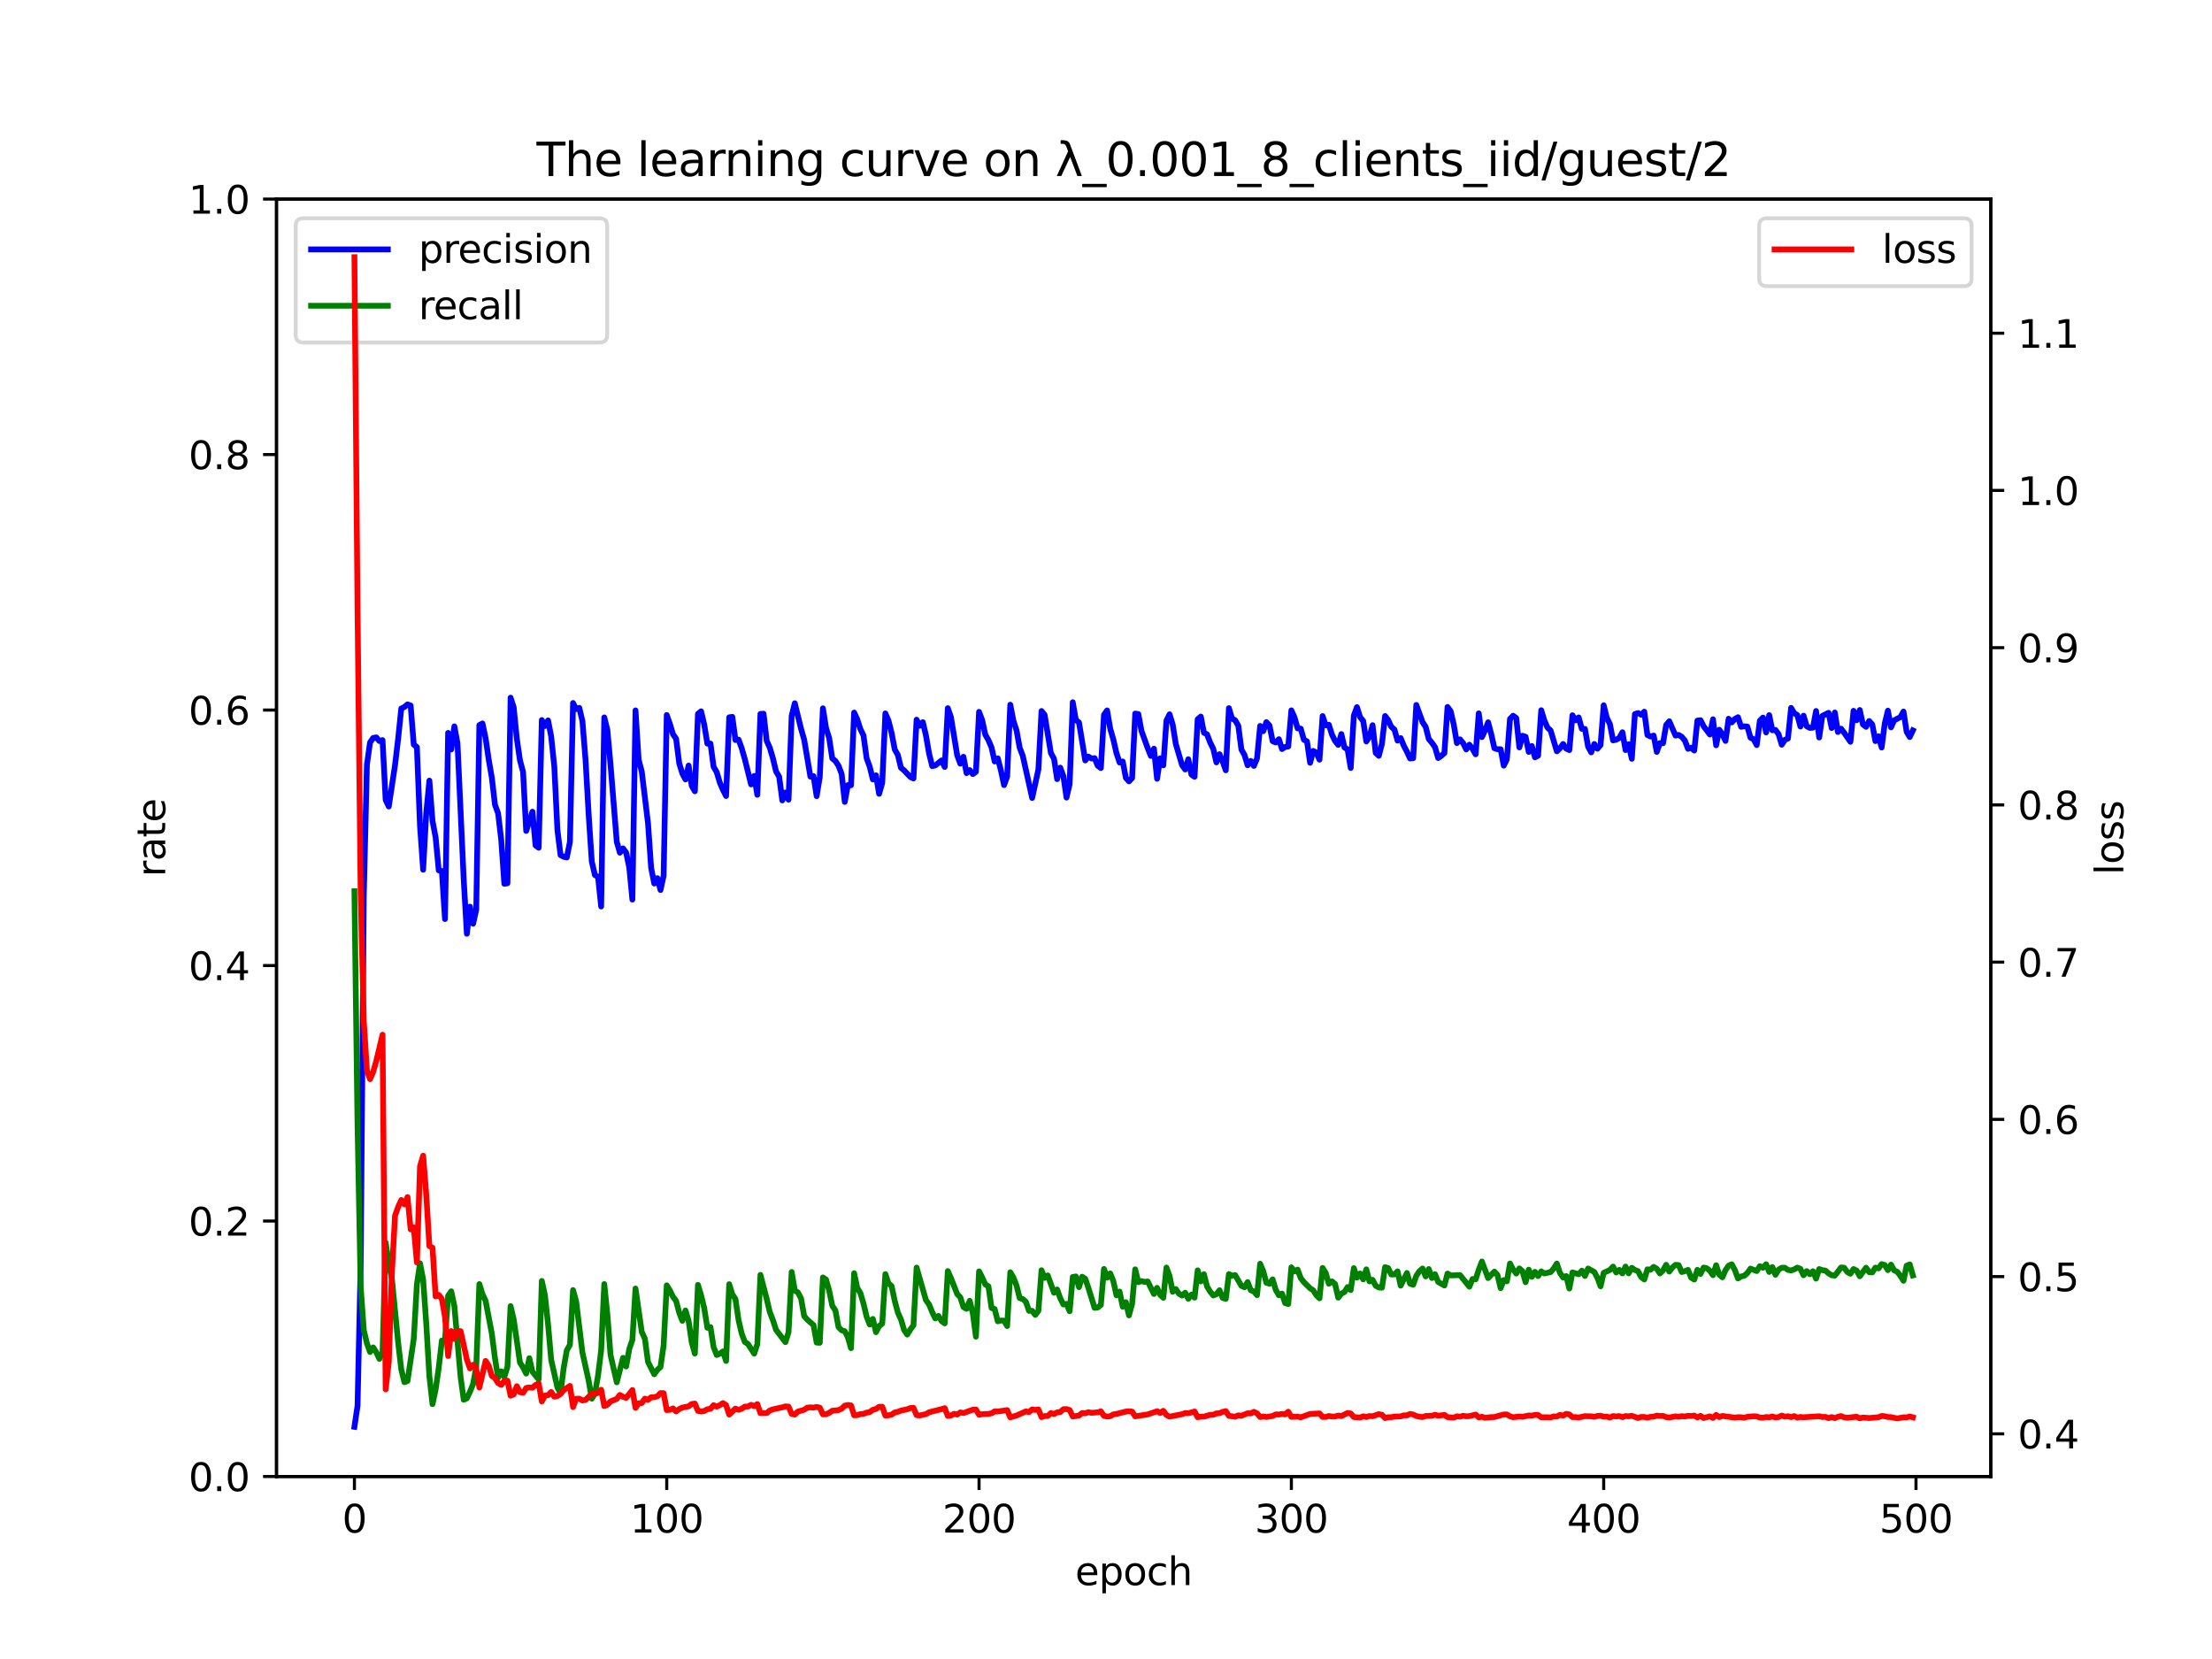 <?xml version="1.0" encoding="utf-8" standalone="no"?>
<!DOCTYPE svg PUBLIC "-//W3C//DTD SVG 1.1//EN"
  "http://www.w3.org/Graphics/SVG/1.1/DTD/svg11.dtd">
<svg xmlns:xlink="http://www.w3.org/1999/xlink" width="576pt" height="432pt" viewBox="0 0 576 432" xmlns="http://www.w3.org/2000/svg" version="1.1">
 <defs>
  <style type="text/css">*{stroke-linejoin: round; stroke-linecap: butt}</style>
 </defs>
 <g id="figure_1">
  <g id="patch_1">
   <path d="M 0 432 
L 576 432 
L 576 0 
L 0 0 
z
" style="fill: #ffffff"/>
  </g>
  <g id="axes_1">
   <g id="patch_2">
    <path d="M 72 384.48 
L 518.4 384.48 
L 518.4 51.84 
L 72 51.84 
z
" style="fill: #ffffff"/>
   </g>
   <g id="matplotlib.axis_1">
    <g id="xtick_1">
     <g id="line2d_1">
      <defs>
       <path id="m946ddb8f50" d="M 0 0 
L 0 3.5 
" style="stroke: #000000; stroke-width: 0.8"/>
      </defs>
      <g>
       <use xlink:href="#m946ddb8f50" x="92.291" y="384.48" style="stroke: #000000; stroke-width: 0.8"/>
      </g>
     </g>
     <g id="text_1">
      <!-- 0 -->
      <g transform="translate(89.11 399.078) scale(0.1 -0.1)">
       <defs>
        <path id="DejaVuSans-30" d="M 2034 4250 
Q 1547 4250 1301 3770 
Q 1056 3291 1056 2328 
Q 1056 1369 1301 889 
Q 1547 409 2034 409 
Q 2525 409 2770 889 
Q 3016 1369 3016 2328 
Q 3016 3291 2770 3770 
Q 2525 4250 2034 4250 
z
M 2034 4750 
Q 2819 4750 3233 4129 
Q 3647 3509 3647 2328 
Q 3647 1150 3233 529 
Q 2819 -91 2034 -91 
Q 1250 -91 836 529 
Q 422 1150 422 2328 
Q 422 3509 836 4129 
Q 1250 4750 2034 4750 
z
" transform="scale(0.016)"/>
       </defs>
       <use xlink:href="#DejaVuSans-30"/>
      </g>
     </g>
    </g>
    <g id="xtick_2">
     <g id="line2d_2">
      <g>
       <use xlink:href="#m946ddb8f50" x="173.617" y="384.48" style="stroke: #000000; stroke-width: 0.8"/>
      </g>
     </g>
     <g id="text_2">
      <!-- 100 -->
      <g transform="translate(164.073 399.078) scale(0.1 -0.1)">
       <defs>
        <path id="DejaVuSans-31" d="M 794 531 
L 1825 531 
L 1825 4091 
L 703 3866 
L 703 4441 
L 1819 4666 
L 2450 4666 
L 2450 531 
L 3481 531 
L 3481 0 
L 794 0 
L 794 531 
z
" transform="scale(0.016)"/>
       </defs>
       <use xlink:href="#DejaVuSans-31"/>
       <use xlink:href="#DejaVuSans-30" x="63.623"/>
       <use xlink:href="#DejaVuSans-30" x="127.246"/>
      </g>
     </g>
    </g>
    <g id="xtick_3">
     <g id="line2d_3">
      <g>
       <use xlink:href="#m946ddb8f50" x="254.943" y="384.48" style="stroke: #000000; stroke-width: 0.8"/>
      </g>
     </g>
     <g id="text_3">
      <!-- 200 -->
      <g transform="translate(245.4 399.078) scale(0.1 -0.1)">
       <defs>
        <path id="DejaVuSans-32" d="M 1228 531 
L 3431 531 
L 3431 0 
L 469 0 
L 469 531 
Q 828 903 1448 1529 
Q 2069 2156 2228 2338 
Q 2531 2678 2651 2914 
Q 2772 3150 2772 3378 
Q 2772 3750 2511 3984 
Q 2250 4219 1831 4219 
Q 1534 4219 1204 4116 
Q 875 4013 500 3803 
L 500 4441 
Q 881 4594 1212 4672 
Q 1544 4750 1819 4750 
Q 2544 4750 2975 4387 
Q 3406 4025 3406 3419 
Q 3406 3131 3298 2873 
Q 3191 2616 2906 2266 
Q 2828 2175 2409 1742 
Q 1991 1309 1228 531 
z
" transform="scale(0.016)"/>
       </defs>
       <use xlink:href="#DejaVuSans-32"/>
       <use xlink:href="#DejaVuSans-30" x="63.623"/>
       <use xlink:href="#DejaVuSans-30" x="127.246"/>
      </g>
     </g>
    </g>
    <g id="xtick_4">
     <g id="line2d_4">
      <g>
       <use xlink:href="#m946ddb8f50" x="336.27" y="384.48" style="stroke: #000000; stroke-width: 0.8"/>
      </g>
     </g>
     <g id="text_4">
      <!-- 300 -->
      <g transform="translate(326.726 399.078) scale(0.1 -0.1)">
       <defs>
        <path id="DejaVuSans-33" d="M 2597 2516 
Q 3050 2419 3304 2112 
Q 3559 1806 3559 1356 
Q 3559 666 3084 287 
Q 2609 -91 1734 -91 
Q 1441 -91 1130 -33 
Q 819 25 488 141 
L 488 750 
Q 750 597 1062 519 
Q 1375 441 1716 441 
Q 2309 441 2620 675 
Q 2931 909 2931 1356 
Q 2931 1769 2642 2001 
Q 2353 2234 1838 2234 
L 1294 2234 
L 1294 2753 
L 1863 2753 
Q 2328 2753 2575 2939 
Q 2822 3125 2822 3475 
Q 2822 3834 2567 4026 
Q 2313 4219 1838 4219 
Q 1578 4219 1281 4162 
Q 984 4106 628 3988 
L 628 4550 
Q 988 4650 1302 4700 
Q 1616 4750 1894 4750 
Q 2613 4750 3031 4423 
Q 3450 4097 3450 3541 
Q 3450 3153 3228 2886 
Q 3006 2619 2597 2516 
z
" transform="scale(0.016)"/>
       </defs>
       <use xlink:href="#DejaVuSans-33"/>
       <use xlink:href="#DejaVuSans-30" x="63.623"/>
       <use xlink:href="#DejaVuSans-30" x="127.246"/>
      </g>
     </g>
    </g>
    <g id="xtick_5">
     <g id="line2d_5">
      <g>
       <use xlink:href="#m946ddb8f50" x="417.596" y="384.48" style="stroke: #000000; stroke-width: 0.8"/>
      </g>
     </g>
     <g id="text_5">
      <!-- 400 -->
      <g transform="translate(408.052 399.078) scale(0.1 -0.1)">
       <defs>
        <path id="DejaVuSans-34" d="M 2419 4116 
L 825 1625 
L 2419 1625 
L 2419 4116 
z
M 2253 4666 
L 3047 4666 
L 3047 1625 
L 3713 1625 
L 3713 1100 
L 3047 1100 
L 3047 0 
L 2419 0 
L 2419 1100 
L 313 1100 
L 313 1709 
L 2253 4666 
z
" transform="scale(0.016)"/>
       </defs>
       <use xlink:href="#DejaVuSans-34"/>
       <use xlink:href="#DejaVuSans-30" x="63.623"/>
       <use xlink:href="#DejaVuSans-30" x="127.246"/>
      </g>
     </g>
    </g>
    <g id="xtick_6">
     <g id="line2d_6">
      <g>
       <use xlink:href="#m946ddb8f50" x="498.922" y="384.48" style="stroke: #000000; stroke-width: 0.8"/>
      </g>
     </g>
     <g id="text_6">
      <!-- 500 -->
      <g transform="translate(489.379 399.078) scale(0.1 -0.1)">
       <defs>
        <path id="DejaVuSans-35" d="M 691 4666 
L 3169 4666 
L 3169 4134 
L 1269 4134 
L 1269 2991 
Q 1406 3038 1543 3061 
Q 1681 3084 1819 3084 
Q 2600 3084 3056 2656 
Q 3513 2228 3513 1497 
Q 3513 744 3044 326 
Q 2575 -91 1722 -91 
Q 1428 -91 1123 -41 
Q 819 9 494 109 
L 494 744 
Q 775 591 1075 516 
Q 1375 441 1709 441 
Q 2250 441 2565 725 
Q 2881 1009 2881 1497 
Q 2881 1984 2565 2268 
Q 2250 2553 1709 2553 
Q 1456 2553 1204 2497 
Q 953 2441 691 2322 
L 691 4666 
z
" transform="scale(0.016)"/>
       </defs>
       <use xlink:href="#DejaVuSans-35"/>
       <use xlink:href="#DejaVuSans-30" x="63.623"/>
       <use xlink:href="#DejaVuSans-30" x="127.246"/>
      </g>
     </g>
    </g>
    <g id="text_7">
     <!-- epoch -->
     <g transform="translate(279.972 412.757) scale(0.1 -0.1)">
      <defs>
       <path id="DejaVuSans-65" d="M 3597 1894 
L 3597 1613 
L 953 1613 
Q 991 1019 1311 708 
Q 1631 397 2203 397 
Q 2534 397 2845 478 
Q 3156 559 3463 722 
L 3463 178 
Q 3153 47 2828 -22 
Q 2503 -91 2169 -91 
Q 1331 -91 842 396 
Q 353 884 353 1716 
Q 353 2575 817 3079 
Q 1281 3584 2069 3584 
Q 2775 3584 3186 3129 
Q 3597 2675 3597 1894 
z
M 3022 2063 
Q 3016 2534 2758 2815 
Q 2500 3097 2075 3097 
Q 1594 3097 1305 2825 
Q 1016 2553 972 2059 
L 3022 2063 
z
" transform="scale(0.016)"/>
       <path id="DejaVuSans-70" d="M 1159 525 
L 1159 -1331 
L 581 -1331 
L 581 3500 
L 1159 3500 
L 1159 2969 
Q 1341 3281 1617 3432 
Q 1894 3584 2278 3584 
Q 2916 3584 3314 3078 
Q 3713 2572 3713 1747 
Q 3713 922 3314 415 
Q 2916 -91 2278 -91 
Q 1894 -91 1617 61 
Q 1341 213 1159 525 
z
M 3116 1747 
Q 3116 2381 2855 2742 
Q 2594 3103 2138 3103 
Q 1681 3103 1420 2742 
Q 1159 2381 1159 1747 
Q 1159 1113 1420 752 
Q 1681 391 2138 391 
Q 2594 391 2855 752 
Q 3116 1113 3116 1747 
z
" transform="scale(0.016)"/>
       <path id="DejaVuSans-6f" d="M 1959 3097 
Q 1497 3097 1228 2736 
Q 959 2375 959 1747 
Q 959 1119 1226 758 
Q 1494 397 1959 397 
Q 2419 397 2687 759 
Q 2956 1122 2956 1747 
Q 2956 2369 2687 2733 
Q 2419 3097 1959 3097 
z
M 1959 3584 
Q 2709 3584 3137 3096 
Q 3566 2609 3566 1747 
Q 3566 888 3137 398 
Q 2709 -91 1959 -91 
Q 1206 -91 779 398 
Q 353 888 353 1747 
Q 353 2609 779 3096 
Q 1206 3584 1959 3584 
z
" transform="scale(0.016)"/>
       <path id="DejaVuSans-63" d="M 3122 3366 
L 3122 2828 
Q 2878 2963 2633 3030 
Q 2388 3097 2138 3097 
Q 1578 3097 1268 2742 
Q 959 2388 959 1747 
Q 959 1106 1268 751 
Q 1578 397 2138 397 
Q 2388 397 2633 464 
Q 2878 531 3122 666 
L 3122 134 
Q 2881 22 2623 -34 
Q 2366 -91 2075 -91 
Q 1284 -91 818 406 
Q 353 903 353 1747 
Q 353 2603 823 3093 
Q 1294 3584 2113 3584 
Q 2378 3584 2631 3529 
Q 2884 3475 3122 3366 
z
" transform="scale(0.016)"/>
       <path id="DejaVuSans-68" d="M 3513 2113 
L 3513 0 
L 2938 0 
L 2938 2094 
Q 2938 2591 2744 2837 
Q 2550 3084 2163 3084 
Q 1697 3084 1428 2787 
Q 1159 2491 1159 1978 
L 1159 0 
L 581 0 
L 581 4863 
L 1159 4863 
L 1159 2956 
Q 1366 3272 1645 3428 
Q 1925 3584 2291 3584 
Q 2894 3584 3203 3211 
Q 3513 2838 3513 2113 
z
" transform="scale(0.016)"/>
      </defs>
      <use xlink:href="#DejaVuSans-65"/>
      <use xlink:href="#DejaVuSans-70" x="61.523"/>
      <use xlink:href="#DejaVuSans-6f" x="125"/>
      <use xlink:href="#DejaVuSans-63" x="186.182"/>
      <use xlink:href="#DejaVuSans-68" x="241.162"/>
     </g>
    </g>
   </g>
   <g id="matplotlib.axis_2">
    <g id="ytick_1">
     <g id="line2d_7">
      <defs>
       <path id="mf6cf10e8c1" d="M 0 0 
L -3.5 0 
" style="stroke: #000000; stroke-width: 0.8"/>
      </defs>
      <g>
       <use xlink:href="#mf6cf10e8c1" x="72" y="384.48" style="stroke: #000000; stroke-width: 0.8"/>
      </g>
     </g>
     <g id="text_8">
      <!-- 0.0 -->
      <g transform="translate(49.097 388.279) scale(0.1 -0.1)">
       <defs>
        <path id="DejaVuSans-2e" d="M 684 794 
L 1344 794 
L 1344 0 
L 684 0 
L 684 794 
z
" transform="scale(0.016)"/>
       </defs>
       <use xlink:href="#DejaVuSans-30"/>
       <use xlink:href="#DejaVuSans-2e" x="63.623"/>
       <use xlink:href="#DejaVuSans-30" x="95.41"/>
      </g>
     </g>
    </g>
    <g id="ytick_2">
     <g id="line2d_8">
      <g>
       <use xlink:href="#mf6cf10e8c1" x="72" y="317.952" style="stroke: #000000; stroke-width: 0.8"/>
      </g>
     </g>
     <g id="text_9">
      <!-- 0.2 -->
      <g transform="translate(49.097 321.751) scale(0.1 -0.1)">
       <use xlink:href="#DejaVuSans-30"/>
       <use xlink:href="#DejaVuSans-2e" x="63.623"/>
       <use xlink:href="#DejaVuSans-32" x="95.41"/>
      </g>
     </g>
    </g>
    <g id="ytick_3">
     <g id="line2d_9">
      <g>
       <use xlink:href="#mf6cf10e8c1" x="72" y="251.424" style="stroke: #000000; stroke-width: 0.8"/>
      </g>
     </g>
     <g id="text_10">
      <!-- 0.4 -->
      <g transform="translate(49.097 255.223) scale(0.1 -0.1)">
       <use xlink:href="#DejaVuSans-30"/>
       <use xlink:href="#DejaVuSans-2e" x="63.623"/>
       <use xlink:href="#DejaVuSans-34" x="95.41"/>
      </g>
     </g>
    </g>
    <g id="ytick_4">
     <g id="line2d_10">
      <g>
       <use xlink:href="#mf6cf10e8c1" x="72" y="184.896" style="stroke: #000000; stroke-width: 0.8"/>
      </g>
     </g>
     <g id="text_11">
      <!-- 0.6 -->
      <g transform="translate(49.097 188.695) scale(0.1 -0.1)">
       <defs>
        <path id="DejaVuSans-36" d="M 2113 2584 
Q 1688 2584 1439 2293 
Q 1191 2003 1191 1497 
Q 1191 994 1439 701 
Q 1688 409 2113 409 
Q 2538 409 2786 701 
Q 3034 994 3034 1497 
Q 3034 2003 2786 2293 
Q 2538 2584 2113 2584 
z
M 3366 4563 
L 3366 3988 
Q 3128 4100 2886 4159 
Q 2644 4219 2406 4219 
Q 1781 4219 1451 3797 
Q 1122 3375 1075 2522 
Q 1259 2794 1537 2939 
Q 1816 3084 2150 3084 
Q 2853 3084 3261 2657 
Q 3669 2231 3669 1497 
Q 3669 778 3244 343 
Q 2819 -91 2113 -91 
Q 1303 -91 875 529 
Q 447 1150 447 2328 
Q 447 3434 972 4092 
Q 1497 4750 2381 4750 
Q 2619 4750 2861 4703 
Q 3103 4656 3366 4563 
z
" transform="scale(0.016)"/>
       </defs>
       <use xlink:href="#DejaVuSans-30"/>
       <use xlink:href="#DejaVuSans-2e" x="63.623"/>
       <use xlink:href="#DejaVuSans-36" x="95.41"/>
      </g>
     </g>
    </g>
    <g id="ytick_5">
     <g id="line2d_11">
      <g>
       <use xlink:href="#mf6cf10e8c1" x="72" y="118.368" style="stroke: #000000; stroke-width: 0.8"/>
      </g>
     </g>
     <g id="text_12">
      <!-- 0.8 -->
      <g transform="translate(49.097 122.167) scale(0.1 -0.1)">
       <defs>
        <path id="DejaVuSans-38" d="M 2034 2216 
Q 1584 2216 1326 1975 
Q 1069 1734 1069 1313 
Q 1069 891 1326 650 
Q 1584 409 2034 409 
Q 2484 409 2743 651 
Q 3003 894 3003 1313 
Q 3003 1734 2745 1975 
Q 2488 2216 2034 2216 
z
M 1403 2484 
Q 997 2584 770 2862 
Q 544 3141 544 3541 
Q 544 4100 942 4425 
Q 1341 4750 2034 4750 
Q 2731 4750 3128 4425 
Q 3525 4100 3525 3541 
Q 3525 3141 3298 2862 
Q 3072 2584 2669 2484 
Q 3125 2378 3379 2068 
Q 3634 1759 3634 1313 
Q 3634 634 3220 271 
Q 2806 -91 2034 -91 
Q 1263 -91 848 271 
Q 434 634 434 1313 
Q 434 1759 690 2068 
Q 947 2378 1403 2484 
z
M 1172 3481 
Q 1172 3119 1398 2916 
Q 1625 2713 2034 2713 
Q 2441 2713 2670 2916 
Q 2900 3119 2900 3481 
Q 2900 3844 2670 4047 
Q 2441 4250 2034 4250 
Q 1625 4250 1398 4047 
Q 1172 3844 1172 3481 
z
" transform="scale(0.016)"/>
       </defs>
       <use xlink:href="#DejaVuSans-30"/>
       <use xlink:href="#DejaVuSans-2e" x="63.623"/>
       <use xlink:href="#DejaVuSans-38" x="95.41"/>
      </g>
     </g>
    </g>
    <g id="ytick_6">
     <g id="line2d_12">
      <g>
       <use xlink:href="#mf6cf10e8c1" x="72" y="51.84" style="stroke: #000000; stroke-width: 0.8"/>
      </g>
     </g>
     <g id="text_13">
      <!-- 1.0 -->
      <g transform="translate(49.097 55.639) scale(0.1 -0.1)">
       <use xlink:href="#DejaVuSans-31"/>
       <use xlink:href="#DejaVuSans-2e" x="63.623"/>
       <use xlink:href="#DejaVuSans-30" x="95.41"/>
      </g>
     </g>
    </g>
    <g id="text_14">
     <!-- rate -->
     <g transform="translate(43.017 228.316) rotate(-90) scale(0.1 -0.1)">
      <defs>
       <path id="DejaVuSans-72" d="M 2631 2963 
Q 2534 3019 2420 3045 
Q 2306 3072 2169 3072 
Q 1681 3072 1420 2755 
Q 1159 2438 1159 1844 
L 1159 0 
L 581 0 
L 581 3500 
L 1159 3500 
L 1159 2956 
Q 1341 3275 1631 3429 
Q 1922 3584 2338 3584 
Q 2397 3584 2469 3576 
Q 2541 3569 2628 3553 
L 2631 2963 
z
" transform="scale(0.016)"/>
       <path id="DejaVuSans-61" d="M 2194 1759 
Q 1497 1759 1228 1600 
Q 959 1441 959 1056 
Q 959 750 1161 570 
Q 1363 391 1709 391 
Q 2188 391 2477 730 
Q 2766 1069 2766 1631 
L 2766 1759 
L 2194 1759 
z
M 3341 1997 
L 3341 0 
L 2766 0 
L 2766 531 
Q 2569 213 2275 61 
Q 1981 -91 1556 -91 
Q 1019 -91 701 211 
Q 384 513 384 1019 
Q 384 1609 779 1909 
Q 1175 2209 1959 2209 
L 2766 2209 
L 2766 2266 
Q 2766 2663 2505 2880 
Q 2244 3097 1772 3097 
Q 1472 3097 1187 3025 
Q 903 2953 641 2809 
L 641 3341 
Q 956 3463 1253 3523 
Q 1550 3584 1831 3584 
Q 2591 3584 2966 3190 
Q 3341 2797 3341 1997 
z
" transform="scale(0.016)"/>
       <path id="DejaVuSans-74" d="M 1172 4494 
L 1172 3500 
L 2356 3500 
L 2356 3053 
L 1172 3053 
L 1172 1153 
Q 1172 725 1289 603 
Q 1406 481 1766 481 
L 2356 481 
L 2356 0 
L 1766 0 
Q 1100 0 847 248 
Q 594 497 594 1153 
L 594 3053 
L 172 3053 
L 172 3500 
L 594 3500 
L 594 4494 
L 1172 4494 
z
" transform="scale(0.016)"/>
      </defs>
      <use xlink:href="#DejaVuSans-72"/>
      <use xlink:href="#DejaVuSans-61" x="41.113"/>
      <use xlink:href="#DejaVuSans-74" x="102.393"/>
      <use xlink:href="#DejaVuSans-65" x="141.602"/>
     </g>
    </g>
   </g>
   <g id="line2d_13">
    <path d="M 92.291 371.543 
L 93.104 366.053 
L 93.917 329.178 
L 94.731 232.955 
L 95.544 199.128 
L 96.357 193.334 
L 97.17 192.154 
L 97.984 192.012 
L 98.797 192.961 
L 99.61 192.729 
L 100.424 208.298 
L 101.237 210.015 
L 102.863 199.238 
L 103.677 192.367 
L 104.49 184.496 
L 105.303 184.103 
L 106.116 183.417 
L 106.93 183.717 
L 107.743 193.879 
L 108.556 194.541 
L 109.369 215.093 
L 110.183 226.483 
L 110.996 211.68 
L 111.809 203.266 
L 112.622 213.759 
L 113.436 218.057 
L 114.249 226.643 
L 115.062 226.812 
L 115.876 239.321 
L 116.689 190.838 
L 117.502 195.152 
L 118.315 189.145 
L 119.129 193.552 
L 120.755 229.115 
L 121.568 243.158 
L 122.382 236.083 
L 123.195 240.533 
L 124.008 236.892 
L 124.821 188.817 
L 125.635 188.381 
L 126.448 192.215 
L 127.261 197.784 
L 128.074 202.51 
L 128.888 209.547 
L 129.701 211.771 
L 130.514 218.656 
L 131.328 230.147 
L 132.141 230 
L 132.954 181.677 
L 133.767 184.187 
L 134.581 192.373 
L 135.394 197.973 
L 136.207 201.018 
L 137.02 216.374 
L 138.647 211.367 
L 139.46 220.142 
L 140.273 220.746 
L 141.087 187.494 
L 141.9 189.067 
L 142.713 187.589 
L 143.526 191.779 
L 144.34 199.57 
L 145.153 216.145 
L 145.966 222.66 
L 146.78 223.105 
L 147.593 223.282 
L 148.406 219.237 
L 149.219 183.057 
L 150.033 184.654 
L 150.846 184.319 
L 151.659 187.756 
L 152.472 197.852 
L 153.286 212.118 
L 154.099 224.343 
L 154.912 227.866 
L 155.725 228.316 
L 156.539 236.052 
L 157.352 186.81 
L 158.165 190.098 
L 158.978 199.11 
L 160.605 219.2 
L 161.418 222.043 
L 162.232 220.919 
L 163.045 222.01 
L 163.858 225.885 
L 164.671 234.259 
L 165.485 184.989 
L 166.298 197.817 
L 167.111 200.905 
L 168.738 214.341 
L 169.551 225.971 
L 170.364 230.061 
L 171.177 228.673 
L 171.991 231.763 
L 172.804 228.056 
L 173.617 186.184 
L 174.43 188.461 
L 175.244 191.189 
L 176.057 192.369 
L 176.87 198.773 
L 177.684 201.426 
L 178.497 202.956 
L 179.31 199.349 
L 180.123 204.626 
L 180.937 206.045 
L 181.75 185.892 
L 182.563 185.22 
L 183.376 188.668 
L 184.19 193.636 
L 185.003 193.624 
L 185.816 199.657 
L 186.629 201.07 
L 187.443 203.794 
L 188.256 205.687 
L 189.069 207.283 
L 189.882 186.787 
L 190.696 186.661 
L 191.509 192.703 
L 192.322 192.588 
L 193.136 194.839 
L 193.949 197.684 
L 195.575 204.259 
L 196.389 202.065 
L 197.202 206.965 
L 198.015 185.9 
L 198.828 185.846 
L 199.642 192.899 
L 200.455 194.71 
L 201.268 197.481 
L 202.081 200.878 
L 202.895 202.256 
L 203.708 208.424 
L 204.521 206.367 
L 205.334 208.232 
L 206.148 186.392 
L 206.961 183.123 
L 208.588 189.763 
L 209.401 192.601 
L 211.027 202.236 
L 211.841 202.112 
L 212.654 207.316 
L 213.467 202.335 
L 214.28 184.441 
L 215.094 189.544 
L 215.907 192.168 
L 216.72 197.497 
L 217.533 198.148 
L 218.347 199.4 
L 219.16 201.532 
L 219.973 208.819 
L 220.786 204.438 
L 221.6 204.484 
L 222.413 185.558 
L 223.226 187.32 
L 224.039 189.833 
L 224.853 191.52 
L 225.666 197.439 
L 226.479 199.674 
L 227.293 202.971 
L 228.106 201.884 
L 228.919 206.714 
L 229.732 203.854 
L 230.546 185.767 
L 231.359 187.644 
L 232.172 190.845 
L 232.985 195.141 
L 233.799 196.6 
L 234.612 199.937 
L 235.425 200.604 
L 237.052 202.333 
L 237.865 202.712 
L 238.678 187.403 
L 239.491 188.983 
L 240.305 188.05 
L 241.118 191.529 
L 241.931 196.214 
L 242.745 199.497 
L 243.558 199.321 
L 245.184 198.003 
L 245.998 199.718 
L 246.811 184.409 
L 247.624 186.761 
L 249.251 196.68 
L 250.064 198.863 
L 250.877 197.062 
L 251.69 201.315 
L 252.504 200.527 
L 253.317 201.57 
L 254.13 200.972 
L 254.943 185.37 
L 255.757 187.532 
L 256.57 191.297 
L 257.383 192.727 
L 258.197 194.663 
L 259.01 198.29 
L 259.823 197.46 
L 260.636 200.623 
L 261.45 204.443 
L 262.263 202.195 
L 263.076 183.503 
L 263.889 187.689 
L 264.703 190.195 
L 265.516 194.684 
L 266.329 196.817 
L 268.769 207.799 
L 270.395 200.361 
L 271.209 185.141 
L 272.022 186.163 
L 273.649 196.091 
L 274.462 197.589 
L 275.275 202.883 
L 276.088 199.891 
L 276.902 202.101 
L 277.715 207.686 
L 278.528 204.204 
L 279.341 182.858 
L 280.155 187.488 
L 280.968 188.134 
L 282.594 198.017 
L 283.408 197.014 
L 284.221 197.515 
L 285.034 197.426 
L 285.847 199.393 
L 286.661 200.005 
L 287.474 186.138 
L 288.287 184.987 
L 289.101 189.742 
L 289.914 192.569 
L 290.727 196.127 
L 291.54 198.553 
L 292.354 198.286 
L 293.167 202.541 
L 293.98 203.464 
L 294.793 202.593 
L 295.607 185.813 
L 296.42 185.939 
L 297.233 190.314 
L 298.86 194.827 
L 299.673 196.846 
L 300.486 194.962 
L 301.299 202.795 
L 302.113 197.453 
L 302.926 199.292 
L 303.739 187.625 
L 304.553 186.001 
L 305.366 188.683 
L 306.179 193.749 
L 307.806 199.25 
L 308.619 200.371 
L 309.432 197.696 
L 310.245 201.697 
L 311.059 202.273 
L 311.872 187.288 
L 312.685 186.587 
L 313.498 190.79 
L 314.312 191.218 
L 315.125 193.354 
L 315.938 195.012 
L 316.751 198.525 
L 317.565 196.395 
L 318.378 198.307 
L 319.191 200.582 
L 320.005 184.389 
L 320.818 187.111 
L 321.631 187.56 
L 322.444 188.955 
L 323.258 195.167 
L 324.071 196.622 
L 324.884 199.278 
L 325.697 198.135 
L 326.511 199.445 
L 327.324 197.496 
L 328.137 189.034 
L 328.95 190.389 
L 329.764 188.028 
L 330.577 188.932 
L 331.39 193 
L 332.203 193.34 
L 333.017 192.482 
L 333.83 195.054 
L 334.643 194.491 
L 335.457 194.378 
L 336.27 184.975 
L 337.083 186.792 
L 337.896 189.662 
L 338.71 189.736 
L 339.523 192.614 
L 340.336 193.046 
L 341.149 198.624 
L 341.963 195.531 
L 342.776 195.976 
L 343.589 197.817 
L 344.402 186.457 
L 345.216 188.878 
L 346.029 188.724 
L 346.842 191.293 
L 347.655 192.955 
L 348.469 193.966 
L 349.282 191.144 
L 350.095 194.624 
L 350.909 195.159 
L 351.722 199.981 
L 352.535 186.327 
L 353.348 184.134 
L 354.162 186.728 
L 354.975 187.739 
L 355.788 193.077 
L 356.601 191.84 
L 357.415 188.834 
L 358.228 196.042 
L 359.041 196.808 
L 359.854 193.678 
L 360.668 186.449 
L 361.481 187.515 
L 362.294 189.266 
L 363.107 189.963 
L 363.921 192.861 
L 364.734 192.195 
L 365.547 194.196 
L 366.361 195.733 
L 367.174 197.512 
L 367.987 197.429 
L 368.8 183.563 
L 370.427 188.037 
L 371.24 189.273 
L 372.053 192.448 
L 372.867 193.407 
L 373.68 194.575 
L 374.493 197.393 
L 375.306 196.823 
L 376.12 196.093 
L 376.933 184.089 
L 377.746 185.197 
L 378.559 188.715 
L 379.373 193.5 
L 380.186 192.522 
L 380.999 193.524 
L 381.812 195.159 
L 382.626 193.915 
L 383.439 195.008 
L 384.252 196.424 
L 385.066 185.757 
L 385.879 191.94 
L 386.692 190.226 
L 387.505 188.081 
L 388.319 191.18 
L 389.132 194.833 
L 389.945 195.108 
L 390.758 195.096 
L 391.572 199.377 
L 392.385 197.716 
L 393.198 187.207 
L 394.011 186.377 
L 394.825 186.984 
L 395.638 194.629 
L 396.451 191.586 
L 397.264 191.853 
L 398.078 195.803 
L 398.891 194.261 
L 399.704 197.207 
L 400.518 196.773 
L 401.331 184.936 
L 402.144 187.609 
L 402.957 189.468 
L 403.771 190.201 
L 405.397 195.64 
L 406.21 194.875 
L 407.024 193.723 
L 407.837 194.922 
L 408.65 195.32 
L 409.463 186.252 
L 410.277 187.564 
L 411.09 186.821 
L 411.903 189.786 
L 412.716 189.809 
L 413.53 194.407 
L 414.343 195.916 
L 415.156 193.735 
L 415.97 194.963 
L 416.783 194.003 
L 417.596 183.649 
L 418.409 186.904 
L 419.223 188.563 
L 420.036 192.799 
L 420.849 192.625 
L 421.662 192.159 
L 422.476 190.672 
L 423.289 195.312 
L 424.102 193.806 
L 424.915 197.592 
L 425.729 185.937 
L 426.542 185.673 
L 427.355 186.112 
L 428.168 185.324 
L 428.982 191.4 
L 429.795 191.793 
L 430.608 191.54 
L 431.422 195.797 
L 432.235 193.505 
L 433.048 193.525 
L 433.861 188.791 
L 434.675 187.81 
L 436.301 191.54 
L 437.114 191.374 
L 437.928 191.876 
L 438.741 192.849 
L 439.554 194.983 
L 440.367 194.71 
L 441.181 195.438 
L 441.994 187.645 
L 442.807 187.535 
L 443.62 189.111 
L 445.247 191.266 
L 446.06 187.294 
L 446.874 194.069 
L 447.687 190.021 
L 448.5 191.227 
L 449.313 192.935 
L 450.127 187.157 
L 450.94 188.12 
L 451.753 187.226 
L 452.566 186.76 
L 453.38 189.26 
L 454.193 189.123 
L 455.006 189.197 
L 455.819 192.093 
L 456.633 192.491 
L 457.446 194.013 
L 458.259 187.681 
L 459.072 186.854 
L 459.886 190.718 
L 460.699 186.218 
L 461.512 190.165 
L 462.326 190.067 
L 463.139 191.171 
L 463.952 193.921 
L 464.765 192.661 
L 465.579 192.314 
L 466.392 184.332 
L 467.205 185.69 
L 468.018 186.214 
L 468.832 189.191 
L 469.645 186.361 
L 470.458 189.115 
L 471.271 189.549 
L 472.085 189.485 
L 472.898 185.143 
L 473.711 192.045 
L 474.524 186.426 
L 476.151 185.616 
L 476.964 189.576 
L 477.778 185.535 
L 478.591 190.618 
L 479.404 189.741 
L 480.217 190.806 
L 481.844 193.16 
L 482.657 185.094 
L 483.47 187.538 
L 484.284 184.884 
L 485.097 188.645 
L 485.91 189.269 
L 486.723 187.744 
L 487.537 188.646 
L 488.35 192.977 
L 489.163 191.718 
L 489.976 194.654 
L 490.79 188.375 
L 491.603 185.048 
L 492.416 189.4 
L 493.23 187.58 
L 494.856 186.737 
L 495.669 185.285 
L 496.483 190.558 
L 497.296 191.924 
L 498.109 190.195 
L 498.109 190.195 
" clip-path="url(#p79b244f15d)" style="fill: none; stroke: #0000ff; stroke-width: 1.5; stroke-linecap: square"/>
   </g>
   <g id="line2d_14">
    <path d="M 92.291 232.076 
L 93.104 293.201 
L 93.917 334.995 
L 94.731 346.371 
L 95.544 349.818 
L 96.357 352.057 
L 97.17 350.862 
L 97.984 352.123 
L 98.797 353.855 
L 99.61 352.225 
L 100.424 323.536 
L 101.237 328.99 
L 102.05 332.969 
L 103.677 349.594 
L 104.49 356.584 
L 105.303 359.916 
L 106.116 359.617 
L 107.743 348.663 
L 108.556 334.449 
L 109.369 328.951 
L 110.183 333.184 
L 110.996 344.645 
L 111.809 358.368 
L 112.622 365.644 
L 113.436 361.804 
L 114.249 356.155 
L 115.062 349.079 
L 115.876 348.958 
L 116.689 337.427 
L 117.502 336.251 
L 118.315 340.073 
L 119.942 358.604 
L 120.755 364.507 
L 121.568 364.134 
L 122.382 362.397 
L 123.195 360.384 
L 124.008 355.955 
L 124.821 334.371 
L 125.635 336.987 
L 126.448 338.724 
L 128.074 347.275 
L 128.888 353.699 
L 129.701 358.723 
L 130.514 357.08 
L 131.328 358.545 
L 132.141 355.893 
L 132.954 340.111 
L 133.767 343.552 
L 135.394 354.794 
L 136.207 356.096 
L 137.02 357.686 
L 137.834 353.673 
L 138.647 357.205 
L 140.273 359.171 
L 141.087 333.558 
L 141.9 337.232 
L 142.713 344.844 
L 143.526 354.082 
L 145.153 361.324 
L 145.966 362.776 
L 146.78 356.206 
L 147.593 351.619 
L 148.406 350.171 
L 149.219 335.928 
L 150.033 338.89 
L 151.659 352.183 
L 153.286 359.53 
L 154.099 364.224 
L 154.912 362.907 
L 155.725 358.189 
L 156.539 351.591 
L 157.352 334.362 
L 158.165 342.327 
L 158.978 352.821 
L 160.605 359.951 
L 162.232 353.573 
L 163.045 355.828 
L 163.858 351.301 
L 164.671 348.886 
L 165.485 335.527 
L 167.111 346.817 
L 167.924 348.587 
L 168.738 354.658 
L 170.364 357.863 
L 171.177 356.699 
L 171.991 355.958 
L 172.804 350.386 
L 173.617 334.695 
L 174.43 336.01 
L 175.244 337.672 
L 176.057 338.756 
L 176.87 341.846 
L 177.684 343.938 
L 178.497 341.24 
L 179.31 343.949 
L 180.123 349.551 
L 180.937 352.463 
L 181.75 334.576 
L 182.563 337.306 
L 183.376 340.628 
L 184.19 345.745 
L 185.003 345.557 
L 185.816 350.766 
L 186.629 352.841 
L 187.443 352.492 
L 188.256 351.911 
L 189.069 354.399 
L 189.882 334.398 
L 190.696 337.036 
L 191.509 338.273 
L 192.322 343.757 
L 193.136 347.273 
L 193.949 349.436 
L 194.762 349.971 
L 196.389 352.484 
L 197.202 350.039 
L 198.015 331.981 
L 199.642 338.207 
L 200.455 341.684 
L 201.268 343.748 
L 202.081 346.279 
L 204.521 349.494 
L 205.334 346.917 
L 206.148 331.211 
L 206.961 336.047 
L 207.774 336.549 
L 208.588 338.092 
L 209.401 342.693 
L 210.214 343.632 
L 211.841 345.046 
L 212.654 349.611 
L 213.467 349.667 
L 214.28 332.637 
L 215.094 333.182 
L 215.907 336.032 
L 216.72 340.01 
L 217.533 341.236 
L 218.347 345.578 
L 219.16 346.399 
L 219.973 346.637 
L 220.786 348.229 
L 221.6 351.068 
L 222.413 331.535 
L 223.226 335.351 
L 224.039 336.691 
L 224.853 339.458 
L 225.666 342.853 
L 226.479 344.912 
L 227.293 343.445 
L 228.106 346.896 
L 228.919 345.307 
L 229.732 344.654 
L 230.546 331.763 
L 231.359 334.192 
L 232.172 334.893 
L 232.985 338.738 
L 233.799 341.792 
L 234.612 343.581 
L 235.425 346.313 
L 236.238 347.526 
L 237.052 346.196 
L 237.865 345.109 
L 238.678 330.077 
L 241.118 338.569 
L 241.931 339.684 
L 242.745 341.683 
L 243.558 343.317 
L 244.371 342.66 
L 245.184 344.004 
L 245.998 344.608 
L 246.811 330.984 
L 247.624 332.815 
L 249.251 336.972 
L 250.064 337.817 
L 250.877 340.367 
L 251.69 340.819 
L 252.504 338.731 
L 253.317 341.951 
L 254.13 348.07 
L 254.943 331.064 
L 255.757 332.62 
L 256.57 334.46 
L 257.383 334.945 
L 258.197 340.604 
L 259.01 340.866 
L 259.823 344.068 
L 260.636 343.854 
L 261.45 343.899 
L 262.263 345.3 
L 263.076 331.286 
L 263.889 332.651 
L 264.703 334.756 
L 265.516 338.026 
L 266.329 338.257 
L 267.142 338.992 
L 267.956 341.341 
L 268.769 341.332 
L 269.582 342.403 
L 270.395 341.339 
L 271.209 330.764 
L 272.022 332.766 
L 272.835 332.112 
L 274.462 336.635 
L 275.275 335.783 
L 276.088 338.046 
L 276.902 339.679 
L 277.715 339.524 
L 278.528 341.447 
L 279.341 332.521 
L 280.155 332.376 
L 280.968 335.175 
L 281.781 332.453 
L 282.594 332.978 
L 283.408 335.343 
L 285.034 340.573 
L 285.847 340.468 
L 286.661 339.809 
L 287.474 330.43 
L 288.287 332.703 
L 289.101 331.596 
L 289.914 333.619 
L 290.727 337.295 
L 291.54 336.326 
L 292.354 340.282 
L 293.167 339.089 
L 293.98 342.523 
L 294.793 339.529 
L 295.607 330.528 
L 296.42 333.881 
L 297.233 333.582 
L 298.046 333.809 
L 298.86 333.682 
L 300.486 336.951 
L 301.299 335.349 
L 302.113 337.188 
L 302.926 337.948 
L 303.739 330.061 
L 304.553 332.245 
L 305.366 336.377 
L 306.179 335.666 
L 306.992 336.884 
L 307.806 337.371 
L 308.619 336.626 
L 309.432 338.206 
L 310.245 337.108 
L 311.059 337.902 
L 311.872 330.792 
L 312.685 333.679 
L 313.498 331.798 
L 314.312 334.995 
L 315.125 336.336 
L 315.938 337.338 
L 316.751 337.016 
L 317.565 335.963 
L 318.378 337.973 
L 319.191 338.225 
L 320.005 331.763 
L 320.818 332.196 
L 321.631 332.037 
L 323.258 334.837 
L 324.071 335.199 
L 324.884 333.846 
L 325.697 335.97 
L 326.511 336.28 
L 327.324 337.261 
L 328.137 329.068 
L 328.95 331.015 
L 329.764 334.026 
L 330.577 334.298 
L 331.39 333.132 
L 332.203 335.887 
L 333.017 337.281 
L 333.83 336.851 
L 334.643 339.318 
L 335.457 339.566 
L 336.27 330.007 
L 337.083 331.096 
L 337.896 330.604 
L 338.71 332.81 
L 339.523 333.854 
L 341.149 335.471 
L 341.963 335.994 
L 342.776 337.279 
L 343.589 338.078 
L 344.402 330.161 
L 345.216 331.485 
L 346.029 334.286 
L 346.842 333.666 
L 347.655 334.365 
L 348.469 337.914 
L 349.282 336.869 
L 350.095 336.432 
L 350.909 335.151 
L 351.722 335.938 
L 352.535 330.217 
L 353.348 332.696 
L 354.162 331.613 
L 354.975 333.156 
L 355.788 330.535 
L 356.601 333.675 
L 357.415 333.265 
L 358.228 334.801 
L 359.041 335.27 
L 359.854 335.32 
L 360.668 329.961 
L 361.481 330.211 
L 362.294 331.876 
L 363.107 331.853 
L 363.921 331.055 
L 364.734 334.789 
L 366.361 331.482 
L 367.174 334.27 
L 367.987 334.543 
L 368.8 332.223 
L 369.614 331.009 
L 370.427 330.311 
L 371.24 332.39 
L 372.053 330.452 
L 372.867 332.803 
L 373.68 331.804 
L 374.493 333.82 
L 376.12 334.747 
L 376.933 331.629 
L 377.746 332.122 
L 380.186 332.035 
L 382.626 335.053 
L 383.439 333.047 
L 384.252 333.134 
L 385.066 330.617 
L 385.879 328.491 
L 387.505 332.812 
L 389.132 331.13 
L 389.945 332.019 
L 390.758 335.437 
L 391.572 333.328 
L 392.385 333.658 
L 393.198 329.01 
L 394.011 330.562 
L 394.825 331.635 
L 395.638 330.293 
L 396.451 331.019 
L 397.264 333.889 
L 398.078 330.613 
L 398.891 332.492 
L 399.704 331.177 
L 400.518 332.294 
L 401.331 331.059 
L 402.144 331.604 
L 403.771 331.258 
L 404.584 330.309 
L 405.397 329.012 
L 406.21 331.465 
L 407.024 332.665 
L 407.837 332.274 
L 408.65 335.54 
L 409.463 331.325 
L 411.09 331.816 
L 411.903 330.876 
L 412.716 332.266 
L 413.53 330.318 
L 415.156 331.227 
L 415.97 332.748 
L 416.783 334.949 
L 417.596 331.452 
L 419.223 330.696 
L 420.036 329.811 
L 420.849 331.35 
L 421.662 330.669 
L 422.476 331.594 
L 423.289 329.809 
L 424.102 331.58 
L 424.915 330.132 
L 425.729 330.699 
L 426.542 331.024 
L 427.355 332.543 
L 428.168 333.176 
L 428.982 330.529 
L 429.795 330.627 
L 430.608 329.892 
L 431.422 330.38 
L 432.235 331.608 
L 433.048 330.821 
L 433.861 329.353 
L 434.675 331.122 
L 435.488 330.056 
L 436.301 329.357 
L 437.114 329.427 
L 437.928 331.232 
L 438.741 331.014 
L 439.554 330.67 
L 440.367 332.691 
L 441.181 333.196 
L 441.994 330.659 
L 442.807 331.721 
L 443.62 330.066 
L 444.434 330.251 
L 445.247 330.882 
L 446.06 332.059 
L 446.874 329.457 
L 447.687 331.91 
L 448.5 332.613 
L 449.313 330.757 
L 450.127 329.581 
L 450.94 329.211 
L 451.753 330.708 
L 452.566 332.908 
L 453.38 332.385 
L 454.193 332.215 
L 455.006 331.505 
L 455.819 330.344 
L 457.446 330.982 
L 458.259 329.705 
L 459.072 330.122 
L 459.886 329.201 
L 460.699 331.215 
L 461.512 329.932 
L 462.326 331.947 
L 463.139 330.615 
L 463.952 330.121 
L 464.765 330.12 
L 465.579 330.691 
L 466.392 330.825 
L 467.205 330.54 
L 468.018 330.083 
L 468.832 330.406 
L 469.645 332.077 
L 470.458 330.995 
L 471.271 331.822 
L 472.085 331.02 
L 472.898 332.952 
L 473.711 330.456 
L 474.524 330.747 
L 475.338 330.856 
L 476.151 331.576 
L 476.964 332.078 
L 477.778 332.173 
L 479.404 330.044 
L 480.217 330.111 
L 481.031 331.242 
L 481.844 331.68 
L 482.657 330.451 
L 483.47 330.86 
L 484.284 332.344 
L 485.91 330.098 
L 486.723 331.268 
L 487.537 331.336 
L 488.35 330.078 
L 489.163 330.29 
L 489.976 329.166 
L 490.79 329.412 
L 491.603 330.74 
L 492.416 329.31 
L 493.23 330.788 
L 494.043 331.173 
L 494.856 332.215 
L 495.669 333.515 
L 496.483 329.568 
L 497.296 329.242 
L 498.109 332.116 
L 498.109 332.116 
" clip-path="url(#p79b244f15d)" style="fill: none; stroke: #008000; stroke-width: 1.5; stroke-linecap: square"/>
   </g>
   <g id="patch_3">
    <path d="M 72 384.48 
L 72 51.84 
" style="fill: none; stroke: #000000; stroke-width: 0.8; stroke-linejoin: miter; stroke-linecap: square"/>
   </g>
   <g id="patch_4">
    <path d="M 518.4 384.48 
L 518.4 51.84 
" style="fill: none; stroke: #000000; stroke-width: 0.8; stroke-linejoin: miter; stroke-linecap: square"/>
   </g>
   <g id="patch_5">
    <path d="M 72 384.48 
L 518.4 384.48 
" style="fill: none; stroke: #000000; stroke-width: 0.8; stroke-linejoin: miter; stroke-linecap: square"/>
   </g>
   <g id="patch_6">
    <path d="M 72 51.84 
L 518.4 51.84 
" style="fill: none; stroke: #000000; stroke-width: 0.8; stroke-linejoin: miter; stroke-linecap: square"/>
   </g>
   <g id="legend_1">
    <g id="patch_7">
     <path d="M 79 89.196 
L 156.108 89.196 
Q 158.108 89.196 158.108 87.196 
L 158.108 58.84 
Q 158.108 56.84 156.108 56.84 
L 79 56.84 
Q 77 56.84 77 58.84 
L 77 87.196 
Q 77 89.196 79 89.196 
z
" style="fill: #ffffff; opacity: 0.8; stroke: #cccccc; stroke-linejoin: miter"/>
    </g>
    <g id="line2d_15">
     <path d="M 81 64.938 
L 91 64.938 
L 101 64.938 
" style="fill: none; stroke: #0000ff; stroke-width: 1.5; stroke-linecap: square"/>
    </g>
    <g id="text_15">
     <!-- precision -->
     <g transform="translate(109 68.438) scale(0.1 -0.1)">
      <defs>
       <path id="DejaVuSans-69" d="M 603 3500 
L 1178 3500 
L 1178 0 
L 603 0 
L 603 3500 
z
M 603 4863 
L 1178 4863 
L 1178 4134 
L 603 4134 
L 603 4863 
z
" transform="scale(0.016)"/>
       <path id="DejaVuSans-73" d="M 2834 3397 
L 2834 2853 
Q 2591 2978 2328 3040 
Q 2066 3103 1784 3103 
Q 1356 3103 1142 2972 
Q 928 2841 928 2578 
Q 928 2378 1081 2264 
Q 1234 2150 1697 2047 
L 1894 2003 
Q 2506 1872 2764 1633 
Q 3022 1394 3022 966 
Q 3022 478 2636 193 
Q 2250 -91 1575 -91 
Q 1294 -91 989 -36 
Q 684 19 347 128 
L 347 722 
Q 666 556 975 473 
Q 1284 391 1588 391 
Q 1994 391 2212 530 
Q 2431 669 2431 922 
Q 2431 1156 2273 1281 
Q 2116 1406 1581 1522 
L 1381 1569 
Q 847 1681 609 1914 
Q 372 2147 372 2553 
Q 372 3047 722 3315 
Q 1072 3584 1716 3584 
Q 2034 3584 2315 3537 
Q 2597 3491 2834 3397 
z
" transform="scale(0.016)"/>
       <path id="DejaVuSans-6e" d="M 3513 2113 
L 3513 0 
L 2938 0 
L 2938 2094 
Q 2938 2591 2744 2837 
Q 2550 3084 2163 3084 
Q 1697 3084 1428 2787 
Q 1159 2491 1159 1978 
L 1159 0 
L 581 0 
L 581 3500 
L 1159 3500 
L 1159 2956 
Q 1366 3272 1645 3428 
Q 1925 3584 2291 3584 
Q 2894 3584 3203 3211 
Q 3513 2838 3513 2113 
z
" transform="scale(0.016)"/>
      </defs>
      <use xlink:href="#DejaVuSans-70"/>
      <use xlink:href="#DejaVuSans-72" x="63.477"/>
      <use xlink:href="#DejaVuSans-65" x="102.34"/>
      <use xlink:href="#DejaVuSans-63" x="163.863"/>
      <use xlink:href="#DejaVuSans-69" x="218.844"/>
      <use xlink:href="#DejaVuSans-73" x="246.627"/>
      <use xlink:href="#DejaVuSans-69" x="298.727"/>
      <use xlink:href="#DejaVuSans-6f" x="326.51"/>
      <use xlink:href="#DejaVuSans-6e" x="387.691"/>
     </g>
    </g>
    <g id="line2d_16">
     <path d="M 81 79.617 
L 91 79.617 
L 101 79.617 
" style="fill: none; stroke: #008000; stroke-width: 1.5; stroke-linecap: square"/>
    </g>
    <g id="text_16">
     <!-- recall -->
     <g transform="translate(109 83.117) scale(0.1 -0.1)">
      <defs>
       <path id="DejaVuSans-6c" d="M 603 4863 
L 1178 4863 
L 1178 0 
L 603 0 
L 603 4863 
z
" transform="scale(0.016)"/>
      </defs>
      <use xlink:href="#DejaVuSans-72"/>
      <use xlink:href="#DejaVuSans-65" x="38.863"/>
      <use xlink:href="#DejaVuSans-63" x="100.387"/>
      <use xlink:href="#DejaVuSans-61" x="155.367"/>
      <use xlink:href="#DejaVuSans-6c" x="216.646"/>
      <use xlink:href="#DejaVuSans-6c" x="244.43"/>
     </g>
    </g>
   </g>
  </g>
  <g id="axes_2">
   <g id="matplotlib.axis_3">
    <g id="ytick_7">
     <g id="line2d_17">
      <defs>
       <path id="mdb2641286b" d="M 0 0 
L 3.5 0 
" style="stroke: #000000; stroke-width: 0.8"/>
      </defs>
      <g>
       <use xlink:href="#mdb2641286b" x="518.4" y="373.37" style="stroke: #000000; stroke-width: 0.8"/>
      </g>
     </g>
     <g id="text_17">
      <!-- 0.4 -->
      <g transform="translate(525.4 377.169) scale(0.1 -0.1)">
       <use xlink:href="#DejaVuSans-30"/>
       <use xlink:href="#DejaVuSans-2e" x="63.623"/>
       <use xlink:href="#DejaVuSans-34" x="95.41"/>
      </g>
     </g>
    </g>
    <g id="ytick_8">
     <g id="line2d_18">
      <g>
       <use xlink:href="#mdb2641286b" x="518.4" y="332.426" style="stroke: #000000; stroke-width: 0.8"/>
      </g>
     </g>
     <g id="text_18">
      <!-- 0.5 -->
      <g transform="translate(525.4 336.225) scale(0.1 -0.1)">
       <use xlink:href="#DejaVuSans-30"/>
       <use xlink:href="#DejaVuSans-2e" x="63.623"/>
       <use xlink:href="#DejaVuSans-35" x="95.41"/>
      </g>
     </g>
    </g>
    <g id="ytick_9">
     <g id="line2d_19">
      <g>
       <use xlink:href="#mdb2641286b" x="518.4" y="291.482" style="stroke: #000000; stroke-width: 0.8"/>
      </g>
     </g>
     <g id="text_19">
      <!-- 0.6 -->
      <g transform="translate(525.4 295.282) scale(0.1 -0.1)">
       <use xlink:href="#DejaVuSans-30"/>
       <use xlink:href="#DejaVuSans-2e" x="63.623"/>
       <use xlink:href="#DejaVuSans-36" x="95.41"/>
      </g>
     </g>
    </g>
    <g id="ytick_10">
     <g id="line2d_20">
      <g>
       <use xlink:href="#mdb2641286b" x="518.4" y="250.539" style="stroke: #000000; stroke-width: 0.8"/>
      </g>
     </g>
     <g id="text_20">
      <!-- 0.7 -->
      <g transform="translate(525.4 254.338) scale(0.1 -0.1)">
       <defs>
        <path id="DejaVuSans-37" d="M 525 4666 
L 3525 4666 
L 3525 4397 
L 1831 0 
L 1172 0 
L 2766 4134 
L 525 4134 
L 525 4666 
z
" transform="scale(0.016)"/>
       </defs>
       <use xlink:href="#DejaVuSans-30"/>
       <use xlink:href="#DejaVuSans-2e" x="63.623"/>
       <use xlink:href="#DejaVuSans-37" x="95.41"/>
      </g>
     </g>
    </g>
    <g id="ytick_11">
     <g id="line2d_21">
      <g>
       <use xlink:href="#mdb2641286b" x="518.4" y="209.595" style="stroke: #000000; stroke-width: 0.8"/>
      </g>
     </g>
     <g id="text_21">
      <!-- 0.8 -->
      <g transform="translate(525.4 213.394) scale(0.1 -0.1)">
       <use xlink:href="#DejaVuSans-30"/>
       <use xlink:href="#DejaVuSans-2e" x="63.623"/>
       <use xlink:href="#DejaVuSans-38" x="95.41"/>
      </g>
     </g>
    </g>
    <g id="ytick_12">
     <g id="line2d_22">
      <g>
       <use xlink:href="#mdb2641286b" x="518.4" y="168.651" style="stroke: #000000; stroke-width: 0.8"/>
      </g>
     </g>
     <g id="text_22">
      <!-- 0.9 -->
      <g transform="translate(525.4 172.451) scale(0.1 -0.1)">
       <defs>
        <path id="DejaVuSans-39" d="M 703 97 
L 703 672 
Q 941 559 1184 500 
Q 1428 441 1663 441 
Q 2288 441 2617 861 
Q 2947 1281 2994 2138 
Q 2813 1869 2534 1725 
Q 2256 1581 1919 1581 
Q 1219 1581 811 2004 
Q 403 2428 403 3163 
Q 403 3881 828 4315 
Q 1253 4750 1959 4750 
Q 2769 4750 3195 4129 
Q 3622 3509 3622 2328 
Q 3622 1225 3098 567 
Q 2575 -91 1691 -91 
Q 1453 -91 1209 -44 
Q 966 3 703 97 
z
M 1959 2075 
Q 2384 2075 2632 2365 
Q 2881 2656 2881 3163 
Q 2881 3666 2632 3958 
Q 2384 4250 1959 4250 
Q 1534 4250 1286 3958 
Q 1038 3666 1038 3163 
Q 1038 2656 1286 2365 
Q 1534 2075 1959 2075 
z
" transform="scale(0.016)"/>
       </defs>
       <use xlink:href="#DejaVuSans-30"/>
       <use xlink:href="#DejaVuSans-2e" x="63.623"/>
       <use xlink:href="#DejaVuSans-39" x="95.41"/>
      </g>
     </g>
    </g>
    <g id="ytick_13">
     <g id="line2d_23">
      <g>
       <use xlink:href="#mdb2641286b" x="518.4" y="127.708" style="stroke: #000000; stroke-width: 0.8"/>
      </g>
     </g>
     <g id="text_23">
      <!-- 1.0 -->
      <g transform="translate(525.4 131.507) scale(0.1 -0.1)">
       <use xlink:href="#DejaVuSans-31"/>
       <use xlink:href="#DejaVuSans-2e" x="63.623"/>
       <use xlink:href="#DejaVuSans-30" x="95.41"/>
      </g>
     </g>
    </g>
    <g id="ytick_14">
     <g id="line2d_24">
      <g>
       <use xlink:href="#mdb2641286b" x="518.4" y="86.764" style="stroke: #000000; stroke-width: 0.8"/>
      </g>
     </g>
     <g id="text_24">
      <!-- 1.1 -->
      <g transform="translate(525.4 90.563) scale(0.1 -0.1)">
       <use xlink:href="#DejaVuSans-31"/>
       <use xlink:href="#DejaVuSans-2e" x="63.623"/>
       <use xlink:href="#DejaVuSans-31" x="95.41"/>
      </g>
     </g>
    </g>
    <g id="text_25">
     <!-- loss -->
     <g transform="translate(552.902 227.818) rotate(-90) scale(0.1 -0.1)">
      <use xlink:href="#DejaVuSans-6c"/>
      <use xlink:href="#DejaVuSans-6f" x="27.783"/>
      <use xlink:href="#DejaVuSans-73" x="88.965"/>
      <use xlink:href="#DejaVuSans-73" x="141.064"/>
     </g>
    </g>
   </g>
   <g id="line2d_25">
    <path d="M 92.291 66.96 
L 93.104 158.873 
L 93.917 232.873 
L 94.731 265.904 
L 95.544 278.754 
L 96.357 281.014 
L 97.17 279.128 
L 97.984 276.263 
L 99.61 269.431 
L 100.424 361.794 
L 101.237 354.643 
L 102.05 331.353 
L 102.863 316.563 
L 103.677 314.282 
L 104.49 312.474 
L 105.303 313.622 
L 106.116 311.713 
L 106.93 320.142 
L 107.743 319.616 
L 108.556 328.75 
L 109.369 303.728 
L 110.183 300.939 
L 110.996 311.095 
L 111.809 324.462 
L 112.622 324.887 
L 113.436 337.599 
L 114.249 337.186 
L 115.062 338.26 
L 115.876 342.888 
L 116.689 353.102 
L 117.502 346.612 
L 118.315 348.644 
L 119.129 346.559 
L 119.942 346.627 
L 121.568 354.015 
L 122.382 356.343 
L 123.195 355.372 
L 124.008 356.388 
L 124.821 361.296 
L 126.448 354.375 
L 127.261 355.636 
L 128.074 358.298 
L 128.888 358.869 
L 129.701 360.138 
L 130.514 360.633 
L 131.328 359.568 
L 132.141 359.527 
L 132.954 363.436 
L 133.767 363.098 
L 134.581 360.959 
L 135.394 362.522 
L 136.207 362.663 
L 137.02 361.426 
L 137.834 361.291 
L 138.647 361.37 
L 139.46 360.639 
L 140.273 360.227 
L 141.087 364.937 
L 141.9 363.394 
L 142.713 363.303 
L 143.526 362.471 
L 144.34 363.689 
L 145.153 363.532 
L 145.966 362.981 
L 146.78 361.98 
L 148.406 360.881 
L 149.219 366.389 
L 150.033 364.235 
L 150.846 364.218 
L 151.659 364.673 
L 152.472 364.542 
L 154.099 362.904 
L 154.912 362.969 
L 155.725 362.682 
L 156.539 361.89 
L 157.352 366.149 
L 158.165 365.79 
L 158.978 364.921 
L 160.605 364.272 
L 161.418 363.239 
L 162.232 363.723 
L 163.045 364.007 
L 164.671 361.954 
L 165.485 366.601 
L 166.298 365.405 
L 167.111 365.343 
L 167.924 364.203 
L 168.738 364.519 
L 169.551 363.845 
L 170.364 363.823 
L 171.177 363.595 
L 171.991 362.755 
L 172.804 362.776 
L 173.617 367.189 
L 174.43 367.112 
L 175.244 366.729 
L 176.057 367.537 
L 176.87 366.917 
L 177.684 366.525 
L 179.31 366.209 
L 180.123 365.597 
L 180.937 365.485 
L 181.75 367.394 
L 182.563 367.561 
L 183.376 367.42 
L 184.19 366.967 
L 185.003 366.843 
L 185.816 365.907 
L 186.629 366.282 
L 187.443 365.892 
L 188.256 365.367 
L 189.069 365.885 
L 189.882 368.347 
L 191.509 366.794 
L 192.322 367.122 
L 193.136 366.834 
L 193.949 366.275 
L 194.762 366.263 
L 195.575 365.814 
L 196.389 366.169 
L 197.202 365.62 
L 198.015 367.991 
L 199.642 367.969 
L 200.455 367.295 
L 201.268 366.988 
L 203.708 366.461 
L 204.521 366.222 
L 205.334 366.278 
L 206.148 368.18 
L 206.961 368.356 
L 207.774 367.573 
L 209.401 367.101 
L 210.214 366.547 
L 211.027 366.472 
L 211.841 366.533 
L 212.654 366.364 
L 213.467 366.552 
L 214.28 368.288 
L 215.094 368.269 
L 215.907 367.912 
L 216.72 367.356 
L 218.347 367.187 
L 219.16 366.808 
L 219.973 366.029 
L 220.786 365.852 
L 221.6 365.966 
L 222.413 368.546 
L 223.226 368.489 
L 224.039 368.233 
L 224.853 368.157 
L 225.666 367.853 
L 226.479 367.694 
L 227.293 367.099 
L 228.106 366.883 
L 228.919 366.325 
L 229.732 366.303 
L 230.546 368.614 
L 231.359 368.544 
L 232.172 368.361 
L 232.985 367.805 
L 233.799 367.635 
L 234.612 367.314 
L 236.238 366.968 
L 237.052 366.64 
L 237.865 366.594 
L 238.678 368.506 
L 239.491 368.58 
L 241.118 368.233 
L 241.931 367.753 
L 245.184 366.93 
L 245.998 366.674 
L 246.811 368.705 
L 247.624 368.597 
L 248.437 368.154 
L 249.251 368.354 
L 250.064 367.782 
L 250.877 367.96 
L 253.317 367.083 
L 254.13 367.037 
L 254.943 368.416 
L 255.757 368.238 
L 257.383 368.171 
L 258.197 368.025 
L 259.01 367.526 
L 259.823 367.545 
L 262.263 367.193 
L 263.076 369.072 
L 264.703 368.601 
L 267.142 367.521 
L 267.956 367.69 
L 268.769 367.003 
L 269.582 367.143 
L 270.395 367.018 
L 271.209 369.018 
L 272.022 368.735 
L 272.835 368.713 
L 273.649 367.959 
L 274.462 368.201 
L 275.275 367.779 
L 276.088 367.696 
L 276.902 366.954 
L 277.715 366.923 
L 278.528 367.168 
L 279.341 368.854 
L 280.968 368.605 
L 281.781 367.943 
L 282.594 368.036 
L 283.408 367.737 
L 284.221 367.896 
L 285.847 367.766 
L 286.661 367.514 
L 287.474 368.697 
L 288.287 368.846 
L 289.101 368.79 
L 289.914 368.293 
L 290.727 368.194 
L 293.167 367.565 
L 293.98 367.496 
L 294.793 367.585 
L 295.607 368.813 
L 298.86 368.309 
L 301.299 367.48 
L 302.113 367.947 
L 302.926 367.371 
L 303.739 368.476 
L 304.553 368.889 
L 307.806 368.251 
L 308.619 367.946 
L 309.432 368.02 
L 311.059 367.554 
L 311.872 369.038 
L 312.685 368.895 
L 313.498 368.887 
L 315.125 368.414 
L 315.938 368.405 
L 316.751 368.041 
L 317.565 368.004 
L 318.378 367.648 
L 319.191 367.447 
L 320.005 368.682 
L 321.631 368.906 
L 322.444 368.558 
L 323.258 368.655 
L 324.884 368.005 
L 325.697 368.055 
L 326.511 367.631 
L 327.324 368.021 
L 328.137 368.985 
L 328.95 368.86 
L 329.764 368.974 
L 331.39 368.718 
L 332.203 368.301 
L 333.017 368.334 
L 333.83 368.176 
L 334.643 368.311 
L 335.457 367.605 
L 336.27 368.95 
L 337.896 368.886 
L 338.71 369.072 
L 341.149 368.185 
L 343.589 368.052 
L 344.402 368.973 
L 345.216 368.966 
L 346.029 368.722 
L 346.842 368.851 
L 347.655 368.858 
L 348.469 368.599 
L 349.282 368.749 
L 350.909 367.934 
L 351.722 368.067 
L 352.535 369.001 
L 354.162 369.127 
L 354.975 368.794 
L 355.788 368.984 
L 356.601 368.731 
L 357.415 368.791 
L 359.041 368.233 
L 359.854 368.412 
L 360.668 369.267 
L 361.481 369.036 
L 362.294 369.028 
L 363.107 368.872 
L 364.734 368.828 
L 365.547 368.547 
L 366.361 368.566 
L 367.174 368.179 
L 367.987 368.339 
L 368.8 368.711 
L 369.614 368.919 
L 370.427 369.009 
L 371.24 368.712 
L 372.867 368.662 
L 373.68 368.399 
L 374.493 368.64 
L 376.12 368.444 
L 376.933 369.017 
L 378.559 369.145 
L 379.373 368.805 
L 380.186 368.899 
L 380.999 368.66 
L 381.812 368.801 
L 382.626 368.749 
L 384.252 368.352 
L 385.066 369.083 
L 385.879 368.923 
L 386.692 369.193 
L 388.319 369.009 
L 389.132 369 
L 390.758 368.537 
L 391.572 368.322 
L 392.385 368.321 
L 393.198 368.804 
L 394.011 369.048 
L 395.638 368.852 
L 396.451 368.941 
L 398.078 368.582 
L 398.891 368.62 
L 399.704 368.447 
L 400.518 368.46 
L 401.331 369.066 
L 402.957 369.043 
L 403.771 369.11 
L 404.584 368.827 
L 405.397 368.858 
L 406.21 368.439 
L 407.024 368.61 
L 407.837 368.166 
L 408.65 368.306 
L 409.463 369.023 
L 410.277 369.008 
L 411.09 369.108 
L 412.716 368.765 
L 414.343 368.803 
L 415.156 368.946 
L 415.97 368.709 
L 416.783 368.648 
L 417.596 368.907 
L 418.409 368.892 
L 419.223 369.118 
L 420.036 368.738 
L 420.849 368.837 
L 421.662 368.742 
L 422.476 369.028 
L 423.289 368.736 
L 424.102 368.8 
L 424.915 368.669 
L 426.542 369.251 
L 427.355 368.956 
L 428.168 368.977 
L 428.982 369.157 
L 429.795 368.926 
L 430.608 368.898 
L 431.422 368.622 
L 432.235 368.72 
L 433.048 368.698 
L 433.861 369.012 
L 434.675 369.116 
L 436.301 368.814 
L 437.114 368.915 
L 437.928 368.765 
L 438.741 368.85 
L 439.554 368.676 
L 440.367 368.723 
L 441.181 368.608 
L 441.994 369.105 
L 442.807 368.674 
L 443.62 369.248 
L 445.247 368.824 
L 446.06 369.222 
L 446.874 368.443 
L 447.687 369.009 
L 448.5 368.707 
L 451.753 369.146 
L 452.566 369.029 
L 453.38 369.041 
L 454.193 369.177 
L 455.006 368.938 
L 456.633 368.795 
L 457.446 368.835 
L 458.259 369.13 
L 459.072 369.167 
L 459.886 368.993 
L 460.699 369.061 
L 461.512 368.852 
L 462.326 369.107 
L 463.139 369.004 
L 463.952 368.61 
L 464.765 368.896 
L 465.579 368.787 
L 466.392 369.012 
L 467.205 368.738 
L 468.018 369.149 
L 468.832 368.97 
L 469.645 369.055 
L 473.711 368.787 
L 474.524 368.991 
L 475.338 368.943 
L 476.151 369.282 
L 476.964 369.002 
L 477.778 369.271 
L 478.591 368.927 
L 479.404 368.742 
L 480.217 369.077 
L 481.031 369.179 
L 483.47 368.912 
L 484.284 369.335 
L 485.097 369.121 
L 486.723 369.254 
L 489.163 369.043 
L 489.976 368.713 
L 490.79 368.788 
L 491.603 368.983 
L 492.416 369.017 
L 494.043 369.36 
L 495.669 369.058 
L 496.483 369.087 
L 497.296 368.85 
L 498.109 369.074 
L 498.109 369.074 
" clip-path="url(#p79b244f15d)" style="fill: none; stroke: #ff0000; stroke-width: 1.5; stroke-linecap: square"/>
   </g>
   <g id="patch_8">
    <path d="M 72 384.48 
L 72 51.84 
" style="fill: none; stroke: #000000; stroke-width: 0.8; stroke-linejoin: miter; stroke-linecap: square"/>
   </g>
   <g id="patch_9">
    <path d="M 518.4 384.48 
L 518.4 51.84 
" style="fill: none; stroke: #000000; stroke-width: 0.8; stroke-linejoin: miter; stroke-linecap: square"/>
   </g>
   <g id="patch_10">
    <path d="M 72 384.48 
L 518.4 384.48 
" style="fill: none; stroke: #000000; stroke-width: 0.8; stroke-linejoin: miter; stroke-linecap: square"/>
   </g>
   <g id="patch_11">
    <path d="M 72 51.84 
L 518.4 51.84 
" style="fill: none; stroke: #000000; stroke-width: 0.8; stroke-linejoin: miter; stroke-linecap: square"/>
   </g>
   <g id="text_26">
    <!-- The learning curve on λ_0.001_8_clients_iid/guest/2 -->
    <g transform="translate(139.716 45.84) scale(0.12 -0.12)">
     <defs>
      <path id="DejaVuSans-54" d="M -19 4666 
L 3928 4666 
L 3928 4134 
L 2272 4134 
L 2272 0 
L 1638 0 
L 1638 4134 
L -19 4134 
L -19 4666 
z
" transform="scale(0.016)"/>
      <path id="DejaVuSans-20" transform="scale(0.016)"/>
      <path id="DejaVuSans-67" d="M 2906 1791 
Q 2906 2416 2648 2759 
Q 2391 3103 1925 3103 
Q 1463 3103 1205 2759 
Q 947 2416 947 1791 
Q 947 1169 1205 825 
Q 1463 481 1925 481 
Q 2391 481 2648 825 
Q 2906 1169 2906 1791 
z
M 3481 434 
Q 3481 -459 3084 -895 
Q 2688 -1331 1869 -1331 
Q 1566 -1331 1297 -1286 
Q 1028 -1241 775 -1147 
L 775 -588 
Q 1028 -725 1275 -790 
Q 1522 -856 1778 -856 
Q 2344 -856 2625 -561 
Q 2906 -266 2906 331 
L 2906 616 
Q 2728 306 2450 153 
Q 2172 0 1784 0 
Q 1141 0 747 490 
Q 353 981 353 1791 
Q 353 2603 747 3093 
Q 1141 3584 1784 3584 
Q 2172 3584 2450 3431 
Q 2728 3278 2906 2969 
L 2906 3500 
L 3481 3500 
L 3481 434 
z
" transform="scale(0.016)"/>
      <path id="DejaVuSans-75" d="M 544 1381 
L 544 3500 
L 1119 3500 
L 1119 1403 
Q 1119 906 1312 657 
Q 1506 409 1894 409 
Q 2359 409 2629 706 
Q 2900 1003 2900 1516 
L 2900 3500 
L 3475 3500 
L 3475 0 
L 2900 0 
L 2900 538 
Q 2691 219 2414 64 
Q 2138 -91 1772 -91 
Q 1169 -91 856 284 
Q 544 659 544 1381 
z
M 1991 3584 
L 1991 3584 
z
" transform="scale(0.016)"/>
      <path id="DejaVuSans-76" d="M 191 3500 
L 800 3500 
L 1894 563 
L 2988 3500 
L 3597 3500 
L 2284 0 
L 1503 0 
L 191 3500 
z
" transform="scale(0.016)"/>
      <path id="DejaVuSans-3bb" d="M 1981 4316 
L 3597 0 
L 2988 0 
L 2006 2588 
L 800 0 
L 191 0 
L 1725 3356 
L 1494 3975 
Q 1347 4369 1013 4369 
L 713 4369 
L 713 4863 
L 1078 4856 
Q 1784 4847 1981 4316 
z
" transform="scale(0.016)"/>
      <path id="DejaVuSans-5f" d="M 3263 -1063 
L 3263 -1509 
L -63 -1509 
L -63 -1063 
L 3263 -1063 
z
" transform="scale(0.016)"/>
      <path id="DejaVuSans-64" d="M 2906 2969 
L 2906 4863 
L 3481 4863 
L 3481 0 
L 2906 0 
L 2906 525 
Q 2725 213 2448 61 
Q 2172 -91 1784 -91 
Q 1150 -91 751 415 
Q 353 922 353 1747 
Q 353 2572 751 3078 
Q 1150 3584 1784 3584 
Q 2172 3584 2448 3432 
Q 2725 3281 2906 2969 
z
M 947 1747 
Q 947 1113 1208 752 
Q 1469 391 1925 391 
Q 2381 391 2643 752 
Q 2906 1113 2906 1747 
Q 2906 2381 2643 2742 
Q 2381 3103 1925 3103 
Q 1469 3103 1208 2742 
Q 947 2381 947 1747 
z
" transform="scale(0.016)"/>
      <path id="DejaVuSans-2f" d="M 1625 4666 
L 2156 4666 
L 531 -594 
L 0 -594 
L 1625 4666 
z
" transform="scale(0.016)"/>
     </defs>
     <use xlink:href="#DejaVuSans-54"/>
     <use xlink:href="#DejaVuSans-68" x="61.084"/>
     <use xlink:href="#DejaVuSans-65" x="124.463"/>
     <use xlink:href="#DejaVuSans-20" x="185.986"/>
     <use xlink:href="#DejaVuSans-6c" x="217.773"/>
     <use xlink:href="#DejaVuSans-65" x="245.557"/>
     <use xlink:href="#DejaVuSans-61" x="307.08"/>
     <use xlink:href="#DejaVuSans-72" x="368.359"/>
     <use xlink:href="#DejaVuSans-6e" x="407.723"/>
     <use xlink:href="#DejaVuSans-69" x="471.102"/>
     <use xlink:href="#DejaVuSans-6e" x="498.885"/>
     <use xlink:href="#DejaVuSans-67" x="562.264"/>
     <use xlink:href="#DejaVuSans-20" x="625.74"/>
     <use xlink:href="#DejaVuSans-63" x="657.527"/>
     <use xlink:href="#DejaVuSans-75" x="712.508"/>
     <use xlink:href="#DejaVuSans-72" x="775.887"/>
     <use xlink:href="#DejaVuSans-76" x="817"/>
     <use xlink:href="#DejaVuSans-65" x="876.18"/>
     <use xlink:href="#DejaVuSans-20" x="937.703"/>
     <use xlink:href="#DejaVuSans-6f" x="969.49"/>
     <use xlink:href="#DejaVuSans-6e" x="1030.672"/>
     <use xlink:href="#DejaVuSans-20" x="1094.051"/>
     <use xlink:href="#DejaVuSans-3bb" x="1125.838"/>
     <use xlink:href="#DejaVuSans-5f" x="1185.018"/>
     <use xlink:href="#DejaVuSans-30" x="1235.018"/>
     <use xlink:href="#DejaVuSans-2e" x="1298.641"/>
     <use xlink:href="#DejaVuSans-30" x="1330.428"/>
     <use xlink:href="#DejaVuSans-30" x="1394.051"/>
     <use xlink:href="#DejaVuSans-31" x="1457.674"/>
     <use xlink:href="#DejaVuSans-5f" x="1521.297"/>
     <use xlink:href="#DejaVuSans-38" x="1571.297"/>
     <use xlink:href="#DejaVuSans-5f" x="1634.92"/>
     <use xlink:href="#DejaVuSans-63" x="1684.92"/>
     <use xlink:href="#DejaVuSans-6c" x="1739.9"/>
     <use xlink:href="#DejaVuSans-69" x="1767.684"/>
     <use xlink:href="#DejaVuSans-65" x="1795.467"/>
     <use xlink:href="#DejaVuSans-6e" x="1856.99"/>
     <use xlink:href="#DejaVuSans-74" x="1920.369"/>
     <use xlink:href="#DejaVuSans-73" x="1959.578"/>
     <use xlink:href="#DejaVuSans-5f" x="2011.678"/>
     <use xlink:href="#DejaVuSans-69" x="2061.678"/>
     <use xlink:href="#DejaVuSans-69" x="2089.461"/>
     <use xlink:href="#DejaVuSans-64" x="2117.244"/>
     <use xlink:href="#DejaVuSans-2f" x="2180.721"/>
     <use xlink:href="#DejaVuSans-67" x="2214.412"/>
     <use xlink:href="#DejaVuSans-75" x="2277.889"/>
     <use xlink:href="#DejaVuSans-65" x="2341.268"/>
     <use xlink:href="#DejaVuSans-73" x="2402.791"/>
     <use xlink:href="#DejaVuSans-74" x="2454.891"/>
     <use xlink:href="#DejaVuSans-2f" x="2494.1"/>
     <use xlink:href="#DejaVuSans-32" x="2527.791"/>
    </g>
   </g>
   <g id="legend_2">
    <g id="patch_12">
     <path d="M 460.084 74.518 
L 511.4 74.518 
Q 513.4 74.518 513.4 72.518 
L 513.4 58.84 
Q 513.4 56.84 511.4 56.84 
L 460.084 56.84 
Q 458.084 56.84 458.084 58.84 
L 458.084 72.518 
Q 458.084 74.518 460.084 74.518 
z
" style="fill: #ffffff; opacity: 0.8; stroke: #cccccc; stroke-linejoin: miter"/>
    </g>
    <g id="line2d_26">
     <path d="M 462.084 64.938 
L 472.084 64.938 
L 482.084 64.938 
" style="fill: none; stroke: #ff0000; stroke-width: 1.5; stroke-linecap: square"/>
    </g>
    <g id="text_27">
     <!-- loss -->
     <g transform="translate(490.084 68.438) scale(0.1 -0.1)">
      <use xlink:href="#DejaVuSans-6c"/>
      <use xlink:href="#DejaVuSans-6f" x="27.783"/>
      <use xlink:href="#DejaVuSans-73" x="88.965"/>
      <use xlink:href="#DejaVuSans-73" x="141.064"/>
     </g>
    </g>
   </g>
  </g>
 </g>
 <defs>
  <clipPath id="p79b244f15d">
   <rect x="72" y="51.84" width="446.4" height="332.64"/>
  </clipPath>
 </defs>
</svg>
